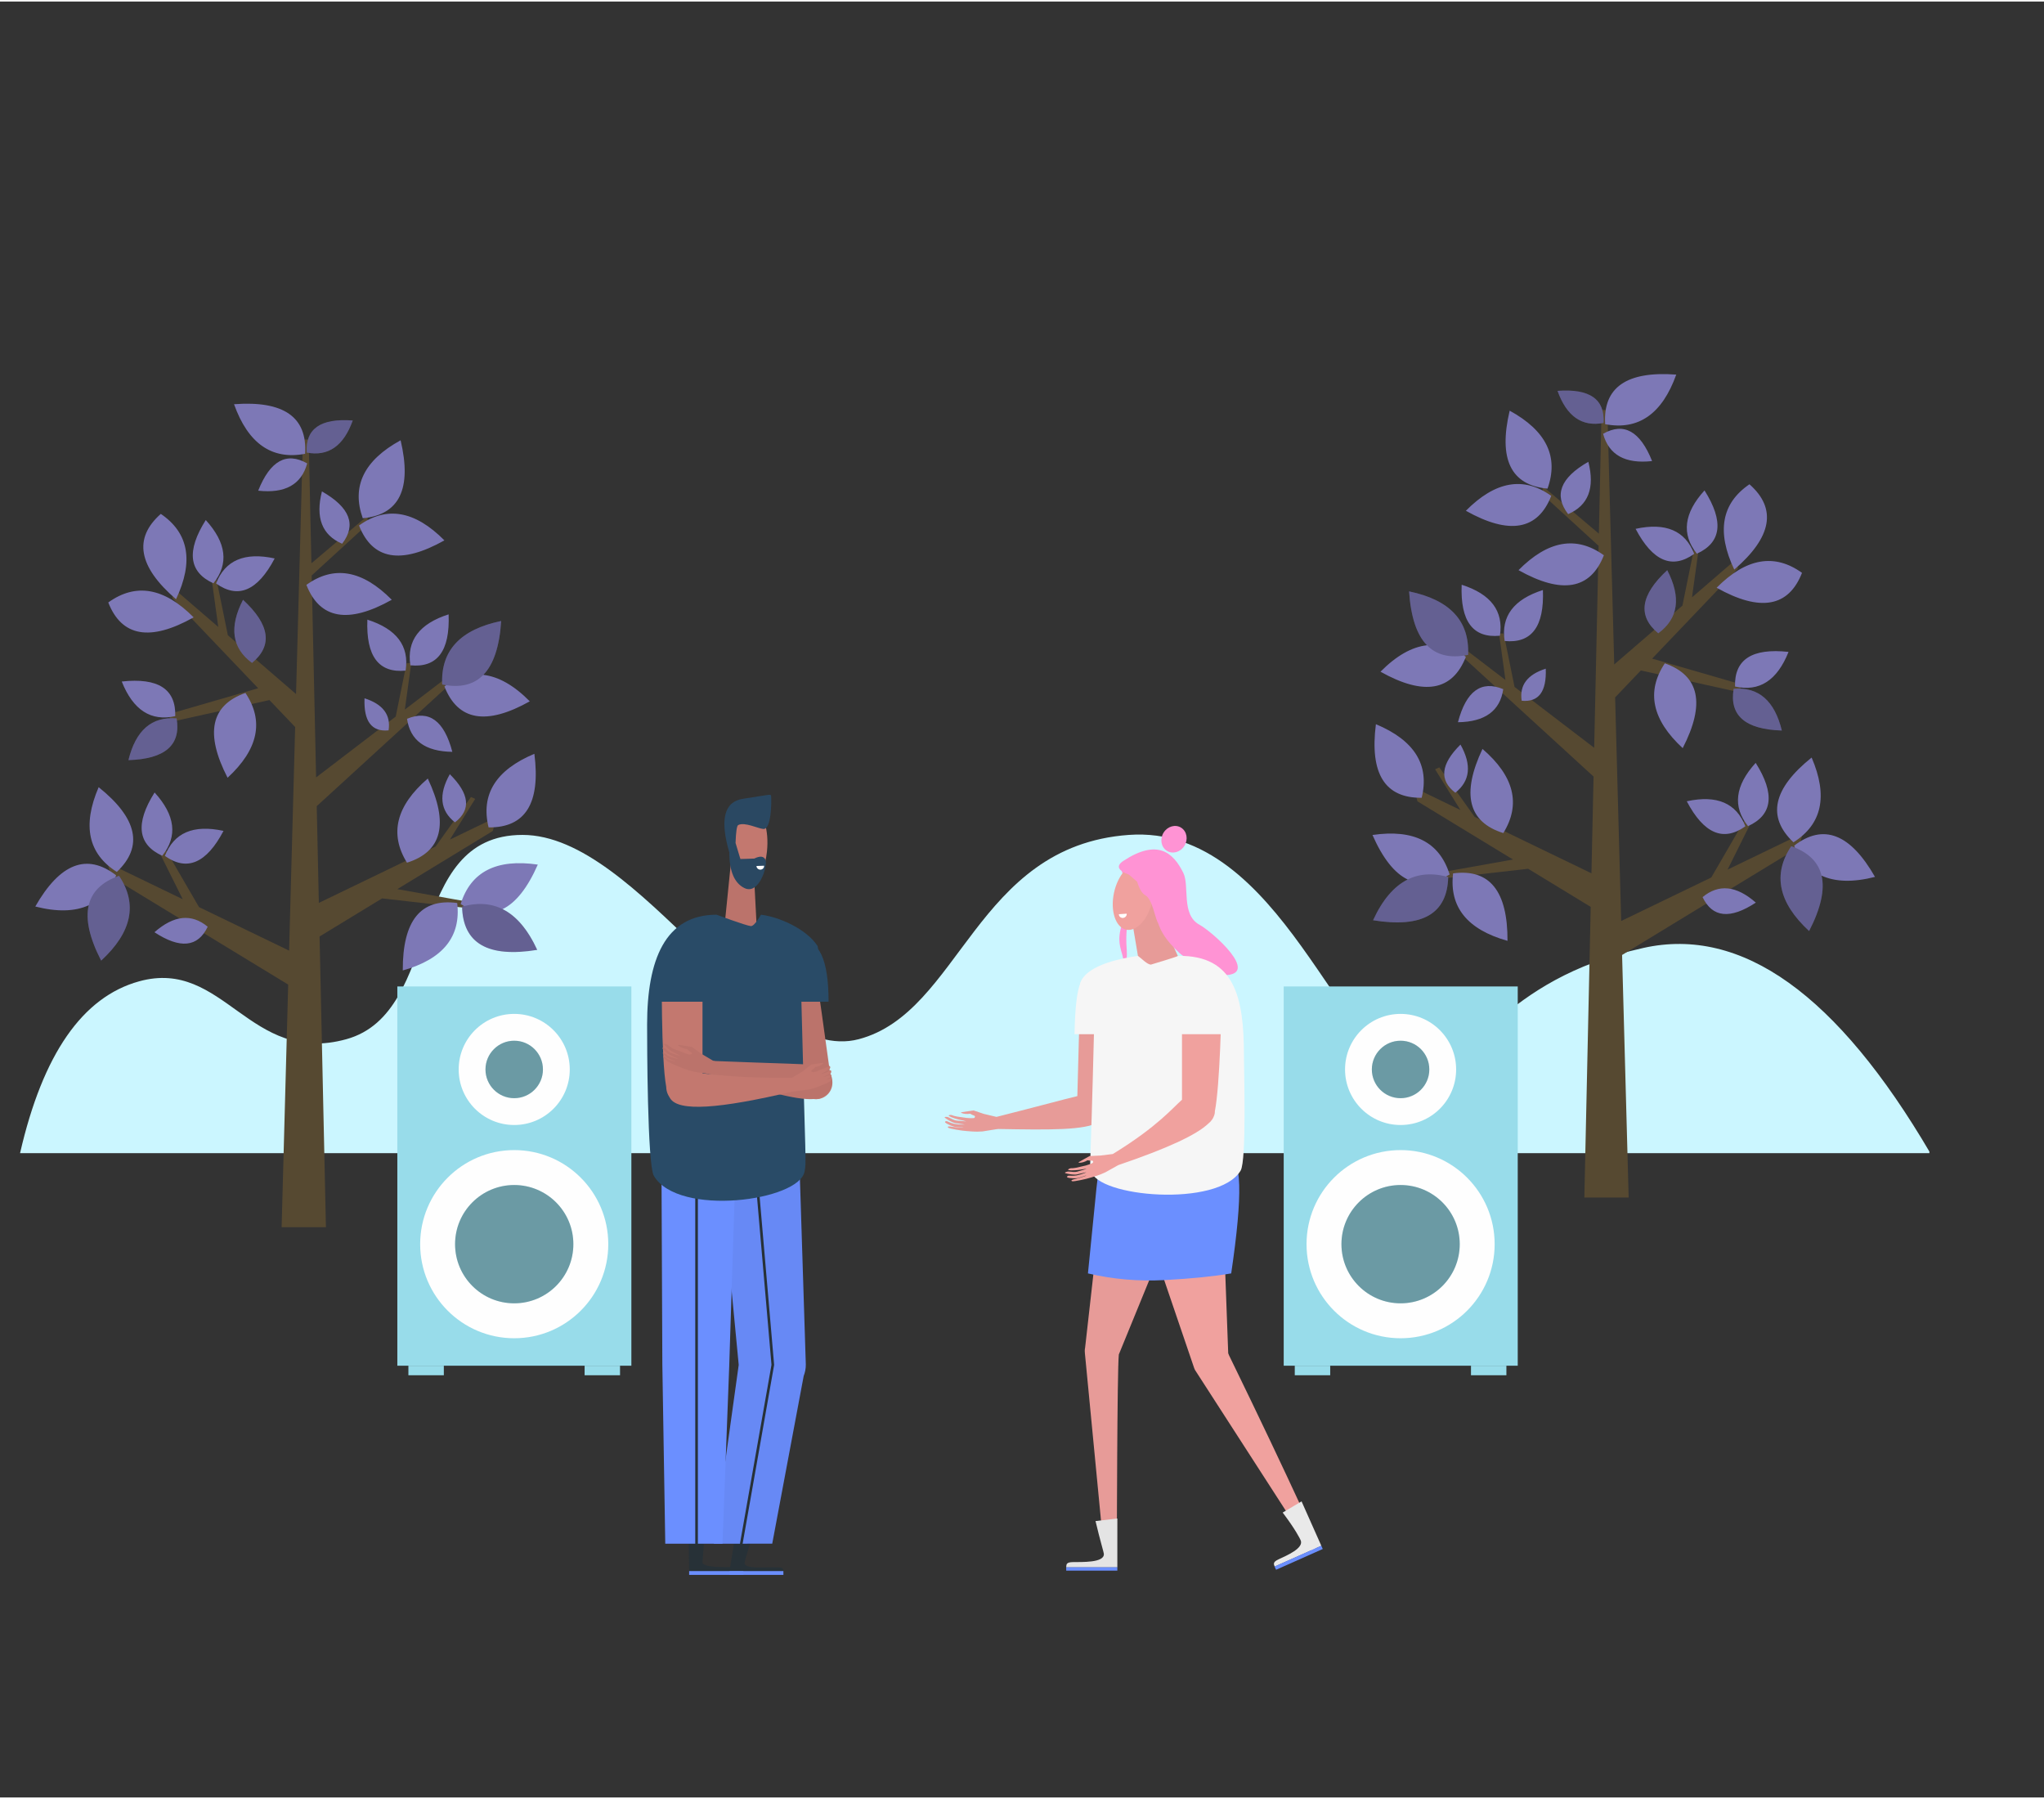 <?xml version="1.0" encoding="UTF-8"?>
<svg id="illustration-builder" width="1000" height="880" viewBox="-10 -30 1070 940" version="1.1" xmlns="http://www.w3.org/2000/svg" xmlns:xlink="http://www.w3.org/1999/xlink" style="pointer-events: inherit;"><rect x="-10" y="-30" width="1070" height="940" fill="#333333" stroke="none"/><g transform="translate(0,0)">
<g><svg xmlns="http://www.w3.org/2000/svg" width="1000" height="880" viewBox="0 0 1000 880"><g id="Symbols--globalStyle1/communication/bg1" fill="none" fill-rule="evenodd" stroke="none" stroke-width="1"><g id="globalStyle1/communication/bg1--globalStyle1/communication/bg1" fill="#FFEEFC" fill-rule="nonzero"><path id="[background]background--globalStyle1/communication/bg1" d="M0.5,572.763 L1000.5,572.763 C951.82,489.717 901.767,453.91 850.342,465.342 C773.203,482.489 765.647,527.161 728.869,527.161 C692.092,527.161 661.309,400.393 580.905,406.193 C500.5,411.993 492.834,499.077 439.526,513.119 C386.217,527.161 325.024,406.193 263.516,406.193 C202.009,406.193 222.098,499.077 171.31,513.119 C120.522,527.161 107.322,470.536 62.82,482.83 C33.151,491.026 12.378,521.004 0.5,572.763 Z" fill="#cbf6ff" opacity="1.00"></path></g></g></svg></g></g><g transform="translate(198,404)">
<g><svg xmlns="http://www.w3.org/2000/svg" width="123" height="285" viewBox="0 0 123 285"><g id="Symbols--globalStyle1/objects/party/3" fill="none" fill-rule="evenodd" stroke="none" stroke-width="1"><g id="globalStyle1/objects/party/3--globalStyle1/objects/party/3"><polygon id="[objects]music--globalStyle1/objects/party/3" fill="#98dcea" fill-rule="nonzero" points="-0.139 280.015 122.511 280.015 122.511 81.508 -0.139 81.508" opacity="1.00"></polygon><path id="Fill-2--globalStyle1/objects/party/3" fill="#FEFEFE" d="M110.425,216.402 C110.425,243.597 88.384,265.645 61.184,265.645 C33.992,265.645 11.947,243.597 11.947,216.402 C11.947,189.206 33.992,167.161 61.184,167.161 C88.384,167.161 110.425,189.206 110.425,216.402"></path><path id="Fill-6--globalStyle1/objects/party/3" fill="#FEFEFE" d="M90.263,124.955 C90.263,141.013 77.243,154.032 61.183,154.032 C45.124,154.032 32.109,141.013 32.109,124.955 C32.109,108.898 45.124,95.876 61.183,95.876 C77.243,95.876 90.263,108.898 90.263,124.955"></path><path id="[objects]music--globalStyle1/objects/party/3" fill="#98dcea" fill-rule="nonzero" d="M24.343,280.015 L24.343,285.256 L5.792,285.256 L5.792,280.015 L24.343,280.015 Z M116.574,280.015 L116.574,285.256 L98.033,285.256 L98.033,280.015 L116.574,280.015 Z M61.183,185.438 C78.291,185.438 92.151,199.302 92.151,216.402 C92.151,233.503 78.291,247.364 61.183,247.364 C44.08,247.364 30.225,233.503 30.225,216.402 C30.225,199.302 44.08,185.438 61.183,185.438 Z M61.183,109.914 C69.492,109.914 76.225,116.651 76.225,124.955 C76.225,133.258 69.492,139.994 61.183,139.994 C52.884,139.994 46.142,133.258 46.142,124.955 C46.142,116.651 52.884,109.914 61.183,109.914 Z" opacity="1.00"></path><path id="shadow--globalStyle1/objects/party/3" fill="#000" fill-opacity=".3" d="M61.178,185.438 C78.286,185.438 92.146,199.302 92.146,216.402 C92.146,233.503 78.286,247.364 61.178,247.364 C44.075,247.364 30.22,233.503 30.22,216.402 C30.22,199.302 44.075,185.438 61.178,185.438 Z M61.178,109.914 C69.487,109.914 76.22,116.651 76.22,124.955 C76.22,133.258 69.487,139.994 61.178,139.994 C52.879,139.994 46.137,133.258 46.137,124.955 C46.137,116.651 52.879,109.914 61.178,109.914 Z"></path></g></g></svg></g></g><g transform="translate(662,404)">
<g><svg xmlns="http://www.w3.org/2000/svg" width="123" height="285" viewBox="0 0 123 285"><g id="Symbols--globalStyle1/objects/party/3" fill="none" fill-rule="evenodd" stroke="none" stroke-width="1"><g id="globalStyle1/objects/party/3--globalStyle1/objects/party/3"><polygon id="[objects]music--globalStyle1/objects/party/3" fill="#98dcea" fill-rule="nonzero" points="-0.139 280.015 122.511 280.015 122.511 81.508 -0.139 81.508" opacity="1.00"></polygon><path id="Fill-2--globalStyle1/objects/party/3" fill="#FEFEFE" d="M110.425,216.402 C110.425,243.597 88.384,265.645 61.184,265.645 C33.992,265.645 11.947,243.597 11.947,216.402 C11.947,189.206 33.992,167.161 61.184,167.161 C88.384,167.161 110.425,189.206 110.425,216.402"></path><path id="Fill-6--globalStyle1/objects/party/3" fill="#FEFEFE" d="M90.263,124.955 C90.263,141.013 77.243,154.032 61.183,154.032 C45.124,154.032 32.109,141.013 32.109,124.955 C32.109,108.898 45.124,95.876 61.183,95.876 C77.243,95.876 90.263,108.898 90.263,124.955"></path><path id="[objects]music--globalStyle1/objects/party/3" fill="#98dcea" fill-rule="nonzero" d="M24.343,280.015 L24.343,285.256 L5.792,285.256 L5.792,280.015 L24.343,280.015 Z M116.574,280.015 L116.574,285.256 L98.033,285.256 L98.033,280.015 L116.574,280.015 Z M61.183,185.438 C78.291,185.438 92.151,199.302 92.151,216.402 C92.151,233.503 78.291,247.364 61.183,247.364 C44.08,247.364 30.225,233.503 30.225,216.402 C30.225,199.302 44.08,185.438 61.183,185.438 Z M61.183,109.914 C69.492,109.914 76.225,116.651 76.225,124.955 C76.225,133.258 69.492,139.994 61.183,139.994 C52.884,139.994 46.142,133.258 46.142,124.955 C46.142,116.651 52.884,109.914 61.183,109.914 Z" opacity="1.00"></path><path id="shadow--globalStyle1/objects/party/3" fill="#000" fill-opacity=".3" d="M61.178,185.438 C78.286,185.438 92.146,199.302 92.146,216.402 C92.146,233.503 78.286,247.364 61.178,247.364 C44.075,247.364 30.22,233.503 30.22,216.402 C30.22,199.302 44.075,185.438 61.178,185.438 Z M61.178,109.914 C69.487,109.914 76.22,116.651 76.22,124.955 C76.22,133.258 69.487,139.994 61.178,139.994 C52.879,139.994 46.137,133.258 46.137,124.955 C46.137,116.651 52.879,109.914 61.178,109.914 Z"></path></g></g></svg></g></g><g transform="translate(680,133)">
<g><svg xmlns="http://www.w3.org/2000/svg" width="320" height="463" viewBox="0 0 320 463"><g id="Symbols--globalStyle1/objects/tree/3" fill="none" fill-rule="evenodd" stroke="none" stroke-width="1"><g id="globalStyle1/objects/tree/3--globalStyle1/objects/tree/3"><path id="Combined-Shape--globalStyle1/objects/tree/3" fill="#564931" d="M151.419,50.768 L155.025,183.973 L190.719,153.184 L196.917,122.768 L199.342,122.786 L195.736,148.855 L219.714,128.172 L219.714,133.915 L174.865,180.921 L221.965,194.541 L220.249,198.471 L168.954,187.116 L155.492,201.226 L158.66,318.255 L205.821,295.475 L224.764,262.833 L227.506,264.943 L214.346,291.357 L253.737,272.331 L251.789,279.602 L206.443,307.221 L205.818,308.476 L205.736,307.652 L159.141,336.033 L162.578,463 L139.381,463 L142.709,310.86 L109.977,290.922 L67.086,295.796 L66.041,292.498 L102.013,286.071 L52.025,255.624 L50.077,248.353 L74.494,260.147 L61.249,238.844 L63.457,237.842 L81.948,263.748 L143.093,293.283 L144.201,242.651 L74.888,179.218 L74.888,174.376 L98.079,192.101 L94.715,167.762 L97.14,167.745 L102.845,195.743 L144.53,227.604 L146.843,121.899 L117.55,95.092 L117.55,90.637 L146.982,115.513 L148.399,50.768 L151.419,50.768 Z"></path><path id="[tree]tree--globalStyle1/objects/tree/3" fill="#7d78b6" d="M99.153,328.638 C78.082,322.71 68.587,310.94 70.668,293.327 C89.777,290.784 99.272,302.554 99.153,328.638 Z M291.531,295.17 C280.164,298.065 270.838,297.845 263.551,294.51 C265.322,301.979 263.151,311.642 257.041,323.499 C240.957,308.651 237.841,293.853 247.692,279.105 C248.37,279.345 249.028,279.596 249.665,279.858 C249.508,279.522 249.356,279.18 249.206,278.832 C264.484,267.075 278.592,272.521 291.531,295.17 Z M68.854,293.902 C68.241,294.278 67.632,294.632 67.027,294.961 C67.388,295.051 67.749,295.148 68.113,295.25 C67.636,314.522 54.525,322.059 28.781,317.861 C33.684,307.207 39.724,300.097 46.9,296.533 C39.983,293.207 33.839,285.439 28.469,273.229 C50.131,270.074 63.592,276.965 68.854,293.902 Z M229.148,308.629 C215.676,317.465 206.385,316.506 201.275,305.752 C209.698,298.748 218.989,299.707 229.148,308.629 Z M258.356,232.705 C267.01,252.811 263.838,267.597 248.841,277.063 C234.838,263.814 238.01,249.027 258.356,232.705 Z M223.681,268.682 C212.153,276.93 201.925,272.566 192.998,255.59 C208.725,252.165 218.952,256.529 223.681,268.682 Z M86.062,228.189 C102.654,242.467 106.285,257.147 96.955,272.23 C78.561,266.459 74.93,251.779 86.062,228.189 Z M229.067,235.487 C239.305,251.706 237.97,262.745 225.064,268.605 C216.903,258.433 218.237,247.394 229.067,235.487 Z M30.261,215.242 C50.453,223.694 58.443,236.533 54.23,253.761 C34.954,253.957 26.964,241.117 30.261,215.242 Z M74.532,225.912 C80.516,236.581 79.617,244.984 71.834,251.121 C63.278,244.575 64.178,236.172 74.532,225.912 Z M181.515,183.383 C199.696,189.792 202.813,204.591 190.865,227.778 C174.781,212.929 171.665,198.131 181.515,183.383 Z M242.766,218.551 C223.595,217.969 215.189,210.69 217.548,196.713 C230.544,195.635 238.95,202.914 242.766,218.551 Z M96.928,196.913 C95.279,208.27 87.373,214.036 73.211,214.212 C77.504,197.89 85.41,192.123 96.928,196.913 Z M119.178,186.188 C119.654,198.241 115.455,203.834 106.583,202.967 C105.337,194.861 109.535,189.268 119.178,186.188 Z M246.269,177.407 C240.314,192.36 230.977,198.399 218.258,195.523 C217.866,181.354 227.203,175.315 246.269,177.407 Z M47.638,145.729 C69.072,150.172 79.365,161.252 78.517,178.966 C77.812,179.111 77.119,179.235 76.438,179.337 C76.745,179.545 77.052,179.76 77.359,179.981 C70.319,197.927 55.421,200.525 32.665,187.775 C40.917,179.44 49.024,174.825 56.988,173.93 C51.624,168.439 48.507,159.038 47.638,145.729 Z M117.685,145.021 C118.442,164.185 111.767,173.078 97.659,171.7 C95.678,158.811 102.353,149.918 117.685,145.021 Z M75.158,142.253 C90.49,147.15 97.166,156.043 95.184,168.932 C81.077,170.311 74.401,161.418 75.158,142.253 Z M182.78,134.635 C190.16,148.939 188.591,159.947 178.076,167.66 C167.126,158.66 168.694,147.651 182.78,134.635 Z M253.322,136.033 C246.283,153.979 231.385,156.577 208.629,143.827 C224.03,128.271 238.927,125.673 253.322,136.033 Z M149.607,126.827 C142.568,144.773 127.67,147.371 104.914,134.621 C120.314,119.065 135.212,116.467 149.607,126.827 Z M225.814,89.667 C240.27,102.42 237.616,117.308 217.852,134.331 C208.502,114.538 211.155,99.65 225.814,89.667 Z M196.896,126.084 C185.368,134.331 175.141,129.968 166.214,112.992 C181.941,109.567 192.168,113.93 196.896,126.084 Z M202.283,92.889 C212.521,109.107 211.186,120.147 198.279,126.006 C190.119,115.835 191.453,104.796 202.283,92.889 Z M122.055,95.745 C115.016,113.691 100.118,116.29 77.362,103.54 C92.763,87.984 107.66,85.386 122.055,95.745 Z M141.471,77.902 C144.966,91.628 141.442,100.757 130.899,105.289 C123.292,95.403 126.815,86.275 141.471,77.902 Z M100.284,51.144 C119.483,61.66 126.087,75.264 120.096,91.957 C100.905,90.137 94.301,76.532 100.284,51.144 Z M174.843,77.523 C160.765,79.074 152.215,74.314 149.195,63.243 C160.043,57.085 168.592,61.845 174.843,77.523 Z M187.491,32.266 C180.108,52.873 167.704,61.524 150.279,58.219 C149.075,38.979 161.479,30.328 187.491,32.266 Z M149.422,57.577 C138.147,59.716 130.121,54.118 125.344,40.784 C142.175,39.53 150.201,45.128 149.422,57.577 Z" opacity="1.00"></path><path id="shadow--globalStyle1/objects/tree/3" fill="#000" fill-opacity=".2" d="M247.692,279.105 C265.873,285.514 268.989,300.312 257.041,323.499 C240.957,308.651 237.841,293.853 247.692,279.105 Z M68.113,295.25 C67.636,314.522 54.525,322.059 28.781,317.861 C37.932,297.976 51.043,290.439 68.113,295.25 Z M242.766,218.551 C223.595,217.969 215.189,210.69 217.548,196.713 C230.544,195.635 238.95,202.914 242.766,218.551 Z M47.638,145.729 C69.072,150.172 79.365,161.252 78.517,178.966 C59.632,182.837 49.339,171.757 47.638,145.729 Z M182.78,134.635 C190.16,148.939 188.591,159.947 178.076,167.66 C167.126,158.66 168.694,147.651 182.78,134.635 Z M149.422,57.577 C138.147,59.716 130.121,54.118 125.344,40.784 C142.175,39.53 150.201,45.128 149.422,57.577 Z"></path></g></g></svg></g></g><g transform="translate(-20,148.5)">
<g transform="translate(320,0) scale(-1, 1)">
<g><svg xmlns="http://www.w3.org/2000/svg" width="320" height="463" viewBox="0 0 320 463"><g id="Symbols--globalStyle1/objects/tree/3" fill="none" fill-rule="evenodd" stroke="none" stroke-width="1"><g id="globalStyle1/objects/tree/3--globalStyle1/objects/tree/3"><path id="Combined-Shape--globalStyle1/objects/tree/3" fill="#564931" d="M151.419,50.768 L155.025,183.973 L190.719,153.184 L196.917,122.768 L199.342,122.786 L195.736,148.855 L219.714,128.172 L219.714,133.915 L174.865,180.921 L221.965,194.541 L220.249,198.471 L168.954,187.116 L155.492,201.226 L158.66,318.255 L205.821,295.475 L224.764,262.833 L227.506,264.943 L214.346,291.357 L253.737,272.331 L251.789,279.602 L206.443,307.221 L205.818,308.476 L205.736,307.652 L159.141,336.033 L162.578,463 L139.381,463 L142.709,310.86 L109.977,290.922 L67.086,295.796 L66.041,292.498 L102.013,286.071 L52.025,255.624 L50.077,248.353 L74.494,260.147 L61.249,238.844 L63.457,237.842 L81.948,263.748 L143.093,293.283 L144.201,242.651 L74.888,179.218 L74.888,174.376 L98.079,192.101 L94.715,167.762 L97.14,167.745 L102.845,195.743 L144.53,227.604 L146.843,121.899 L117.55,95.092 L117.55,90.637 L146.982,115.513 L148.399,50.768 L151.419,50.768 Z"></path><path id="[tree]tree--globalStyle1/objects/tree/3" fill="#7d78b6" d="M99.153,328.638 C78.082,322.71 68.587,310.94 70.668,293.327 C89.777,290.784 99.272,302.554 99.153,328.638 Z M291.531,295.17 C280.164,298.065 270.838,297.845 263.551,294.51 C265.322,301.979 263.151,311.642 257.041,323.499 C240.957,308.651 237.841,293.853 247.692,279.105 C248.37,279.345 249.028,279.596 249.665,279.858 C249.508,279.522 249.356,279.18 249.206,278.832 C264.484,267.075 278.592,272.521 291.531,295.17 Z M68.854,293.902 C68.241,294.278 67.632,294.632 67.027,294.961 C67.388,295.051 67.749,295.148 68.113,295.25 C67.636,314.522 54.525,322.059 28.781,317.861 C33.684,307.207 39.724,300.097 46.9,296.533 C39.983,293.207 33.839,285.439 28.469,273.229 C50.131,270.074 63.592,276.965 68.854,293.902 Z M229.148,308.629 C215.676,317.465 206.385,316.506 201.275,305.752 C209.698,298.748 218.989,299.707 229.148,308.629 Z M258.356,232.705 C267.01,252.811 263.838,267.597 248.841,277.063 C234.838,263.814 238.01,249.027 258.356,232.705 Z M223.681,268.682 C212.153,276.93 201.925,272.566 192.998,255.59 C208.725,252.165 218.952,256.529 223.681,268.682 Z M86.062,228.189 C102.654,242.467 106.285,257.147 96.955,272.23 C78.561,266.459 74.93,251.779 86.062,228.189 Z M229.067,235.487 C239.305,251.706 237.97,262.745 225.064,268.605 C216.903,258.433 218.237,247.394 229.067,235.487 Z M30.261,215.242 C50.453,223.694 58.443,236.533 54.23,253.761 C34.954,253.957 26.964,241.117 30.261,215.242 Z M74.532,225.912 C80.516,236.581 79.617,244.984 71.834,251.121 C63.278,244.575 64.178,236.172 74.532,225.912 Z M181.515,183.383 C199.696,189.792 202.813,204.591 190.865,227.778 C174.781,212.929 171.665,198.131 181.515,183.383 Z M242.766,218.551 C223.595,217.969 215.189,210.69 217.548,196.713 C230.544,195.635 238.95,202.914 242.766,218.551 Z M96.928,196.913 C95.279,208.27 87.373,214.036 73.211,214.212 C77.504,197.89 85.41,192.123 96.928,196.913 Z M119.178,186.188 C119.654,198.241 115.455,203.834 106.583,202.967 C105.337,194.861 109.535,189.268 119.178,186.188 Z M246.269,177.407 C240.314,192.36 230.977,198.399 218.258,195.523 C217.866,181.354 227.203,175.315 246.269,177.407 Z M47.638,145.729 C69.072,150.172 79.365,161.252 78.517,178.966 C77.812,179.111 77.119,179.235 76.438,179.337 C76.745,179.545 77.052,179.76 77.359,179.981 C70.319,197.927 55.421,200.525 32.665,187.775 C40.917,179.44 49.024,174.825 56.988,173.93 C51.624,168.439 48.507,159.038 47.638,145.729 Z M117.685,145.021 C118.442,164.185 111.767,173.078 97.659,171.7 C95.678,158.811 102.353,149.918 117.685,145.021 Z M75.158,142.253 C90.49,147.15 97.166,156.043 95.184,168.932 C81.077,170.311 74.401,161.418 75.158,142.253 Z M182.78,134.635 C190.16,148.939 188.591,159.947 178.076,167.66 C167.126,158.66 168.694,147.651 182.78,134.635 Z M253.322,136.033 C246.283,153.979 231.385,156.577 208.629,143.827 C224.03,128.271 238.927,125.673 253.322,136.033 Z M149.607,126.827 C142.568,144.773 127.67,147.371 104.914,134.621 C120.314,119.065 135.212,116.467 149.607,126.827 Z M225.814,89.667 C240.27,102.42 237.616,117.308 217.852,134.331 C208.502,114.538 211.155,99.65 225.814,89.667 Z M196.896,126.084 C185.368,134.331 175.141,129.968 166.214,112.992 C181.941,109.567 192.168,113.93 196.896,126.084 Z M202.283,92.889 C212.521,109.107 211.186,120.147 198.279,126.006 C190.119,115.835 191.453,104.796 202.283,92.889 Z M122.055,95.745 C115.016,113.691 100.118,116.29 77.362,103.54 C92.763,87.984 107.66,85.386 122.055,95.745 Z M141.471,77.902 C144.966,91.628 141.442,100.757 130.899,105.289 C123.292,95.403 126.815,86.275 141.471,77.902 Z M100.284,51.144 C119.483,61.66 126.087,75.264 120.096,91.957 C100.905,90.137 94.301,76.532 100.284,51.144 Z M174.843,77.523 C160.765,79.074 152.215,74.314 149.195,63.243 C160.043,57.085 168.592,61.845 174.843,77.523 Z M187.491,32.266 C180.108,52.873 167.704,61.524 150.279,58.219 C149.075,38.979 161.479,30.328 187.491,32.266 Z M149.422,57.577 C138.147,59.716 130.121,54.118 125.344,40.784 C142.175,39.53 150.201,45.128 149.422,57.577 Z" opacity="1.00"></path><path id="shadow--globalStyle1/objects/tree/3" fill="#000" fill-opacity=".2" d="M247.692,279.105 C265.873,285.514 268.989,300.312 257.041,323.499 C240.957,308.651 237.841,293.853 247.692,279.105 Z M68.113,295.25 C67.636,314.522 54.525,322.059 28.781,317.861 C37.932,297.976 51.043,290.439 68.113,295.25 Z M242.766,218.551 C223.595,217.969 215.189,210.69 217.548,196.713 C230.544,195.635 238.95,202.914 242.766,218.551 Z M47.638,145.729 C69.072,150.172 79.365,161.252 78.517,178.966 C59.632,182.837 49.339,171.757 47.638,145.729 Z M182.78,134.635 C190.16,148.939 188.591,159.947 178.076,167.66 C167.126,158.66 168.694,147.651 182.78,134.635 Z M149.422,57.577 C138.147,59.716 130.121,54.118 125.344,40.784 C142.175,39.53 150.201,45.128 149.422,57.577 Z"></path></g></g></svg></g>
</g></g><g transform="translate(215,364.5)">
<g transform="translate(30.25,179)">

<g><svg xmlns="http://www.w3.org/2000/svg" width="251" height="250" viewBox="0 0 251 250"><g id="Symbols--globalStyle1/people/man/bottom/1" fill="none" fill-rule="evenodd" stroke="none" stroke-width="1"><g id="globalStyle1/people/man/bottom/1--globalStyle1/people/man/bottom/1"><path id="Fill-1--globalStyle1/people/man/bottom/1" fill="#273137" d="M130.406,224.292 L126.665,247.999 L154.843,248.003 C154.925,246.016 153.594,246.081 150.144,246.016 C144.969,245.918 134,247.07 134.534,243.572 C134.689,242.559 136.699,235.592 140.228,224.521 L130.406,224.292 Z"></path><path id="[clothes]shoes--globalStyle1/people/man/bottom/1" fill="#6b8fff" d="M126.665,250 L154.846,250.003 L154.843,248.003 C154.843,248.003 145.647,247.998 126.665,248.014 L126.665,250 Z" opacity="1.00"></path><path id="Fill-6--globalStyle1/people/man/bottom/1" fill="#273137" d="M105.114,223.371 L105.506,248.014 L133.924,248.004 C133.924,248.004 132.956,246.049 129.506,245.983 C124.331,245.885 112,246.425 112.491,243.133 C112.642,242.118 113.031,236.793 113.811,224.293 L105.114,223.371 Z"></path><path id="[clothes]shoes--globalStyle1/people/man/bottom/1" fill="#6b8fff" d="M105.506,250 L133.924,250.001 L133.924,248.004 C133.924,248.004 124.488,247.996 105.506,248.013 L105.506,250 Z" opacity="1.00"></path><path id="[clothes]pants--globalStyle1/people/man/bottom/1" fill="#6b8fff" d="M163.046,28.475 L166.543,138.82 C166.566,139.178 166.577,139.54 166.577,139.904 C166.577,142.013 166.184,144.033 165.464,145.897 L148.999,233.661 L118.435,233.667 L131.456,140.081 L121.001,30.517 L163.046,28.475 Z" opacity="1.00"></path><path id="shadow--globalStyle1/people/man/bottom/1" fill="#000" fill-opacity=".04" d="M163.045,28.475 L166.577,139.958 L148.999,233.661 L118.435,233.667 L131.456,140.081 L121,30.517 L163.045,28.475 Z"></path><path id="Stroke-19--globalStyle1/people/man/bottom/1" fill="#273137" fill-rule="nonzero" d="M148.606,140.05 L148.614,140.14 L148.622,139.961 L148.606,140.05 Z M148.606,140.05 L132.128,233.547 C132.062,233.922 132.312,234.279 132.687,234.345 C133.061,234.411 133.419,234.161 133.485,233.786 L149.979,140.2 L149.987,140.021 L139.763,21.495 C139.73,21.116 139.396,20.835 139.017,20.868 C138.638,20.901 138.357,21.235 138.39,21.614 L148.606,140.05 Z"></path><path id="[clothes]pants--globalStyle1/people/man/bottom/1" fill="#6b8fff" d="M130,30.516 L126.507,140.048 C126.506,140.048 126.506,140.049 126.506,140.049 L126.507,140.048 L126.505,140.13 C126.502,140.411 126.491,140.69 126.474,140.967 L122.967,233.666 L93.007,233.666 L91.483,140.436 C91.477,140.261 91.475,140.086 91.475,139.91 C91.475,139.89 91.475,139.871 91.475,139.851 L91,30.516 L130,30.516 Z" opacity="1.00"></path><polygon id="Stroke-27--globalStyle1/people/man/bottom/1" fill="#273137" fill-rule="nonzero" points="110.08 234.193 110.08 17 108.702 17 108.702 234.193"></polygon></g></g></svg></g>
</g>
<g transform="translate(83.75,15)">

<g><svg xmlns="http://www.w3.org/2000/svg" width="120" height="150" viewBox="0 0 120 150"><g id="Symbols--globalStyle1/people/man/head/1" fill="none" fill-rule="evenodd" stroke="none" stroke-width="1"><g id="globalStyle1/people/man/head/1--globalStyle1/people/man/head/1"><path id="[skin]neck--globalStyle1/people/man/head/1" fill="#c3786f" d="M74.309,31.957 C75.514,20.696 80.615,12.343 85.703,13.3 C90.79,14.257 93.938,24.161 92.733,35.422 C91.921,43.012 89.339,49.28 86.184,52.268 L88.249,92.049 L68.751,92.049 L74.109,38.911 C73.993,36.704 74.052,34.362 74.309,31.957 Z" opacity="1.00"></path><polygon id="shadow--globalStyle1/people/man/head/1" fill="#000" fill-opacity=".04" points="68.751 92.049 88.249 92.049 85.574 40.509 74.257 37.453"></polygon><path id="[hair]hair--globalStyle1/people/man/head/1" fill="#2a4862" d="M80.994,7.692 C95.986,5.981 95.671,5.481 95.757,6.98 C95.891,9.317 95.384,24.244 91.123,23.852 C88.418,23.603 81.519,19.718 78.005,21.343 C77.267,21.684 76.688,24.896 76.268,30.978 L76.291,30.643 L78.537,39.169 L85.799,39.169 C88.879,37.771 90.824,38.054 91.633,40.018 C92.847,42.963 87.683,58.495 80.09,54.41 C75.028,51.687 72.606,45.539 72.823,35.964 L72.922,35.767 C68.368,18.184 71.059,8.826 80.994,7.692 Z" transform="rotate(-2 83.275 30.59)" opacity="1.00"></path><path id="smile--globalStyle1/people/man/head/1" fill="#FFF" fill-rule="nonzero" d="M89.278,44.889 C89.934,44.889 91.278,44.452 91.278,42.889 C91.278,42.889 87.278,42.889 87.278,42.889 C87.278,44.337 88.622,44.889 89.278,44.889 Z" transform="rotate(-2 89.278 43.889)"></path></g></g></svg></g>
</g>
<g transform="translate(112.75,82)">

<g><svg xmlns="http://www.w3.org/2000/svg" width="193" height="193" viewBox="0 0 193 193"><g id="Symbols--globalStyle1/people/man/top/5" fill="none" fill-rule="evenodd" stroke="none" stroke-width="1"><g id="globalStyle1/people/man/top/5--globalStyle1/people/man/top/5"><path id="[skin]hand--globalStyle1/people/man/top/5" fill="#c3786f" d="M65,22.667 C67.43,34.745 76.347,88.058 83.176,95.472 C87.269,99.915 98.528,99.729 96.826,84.737 C96.547,82.269 88.494,24.531 87.383,19 C79.4,20.677 65,22.667 65,22.667" opacity="1.00"></path><path id="shadow--globalStyle1/people/man/top/5" fill="#000" fill-opacity=".04" d="M65,22.667 C67.43,34.745 76.347,88.058 83.176,95.472 C87.269,99.915 98.528,99.729 96.826,84.737 C96.547,82.269 88.494,24.531 87.383,19 C79.4,20.677 65,22.667 65,22.667"></path><path id="[clothes]tshirt--globalStyle1/people/man/top/5" fill="#294b67" d="M37.359,1.458 C10.422,1.458 1,25.118 1,58.959 C1,67.788 1.085,132.356 4.554,138.186 C17.423,159.805 80.641,151.233 83.419,135.887 C84.441,130.242 83.943,134.563 81.709,44.611 C88.774,28.8 91.567,19.799 90.087,17.609 C84.136,8.802 70.125,2.627 60.653,1.458 C60.653,1.163 57.456,7.432 55.332,7.432 C52.447,7.09 37.359,1.458 37.359,1.458 Z" opacity="1.00"></path><path id="[skin]hand--globalStyle1/people/man/top/5" fill="#c3786f" d="M35.234,78 C70.627,79.454 87.976,79.496 91.988,80.671 C95.847,81.801 98.1,85.542 97.997,89.266 C98.066,91.838 96.97,94.412 94.805,96.141 C92.924,97.644 90.601,98.218 88.389,97.927 C78.605,98.73 59.539,92.833 34.535,85 C33.579,85.009 32.624,84.629 31.926,83.871 C30.617,82.449 30.707,80.235 32.129,78.925 C32.994,78.129 34.152,77.851 35.221,78.075 L35.234,78 Z" opacity="1.00"></path><path id="shadow--globalStyle1/people/man/top/5" fill="#000" fill-opacity=".04" d="M91.178,97.442 C82.515,99.971 61.92,93.58 34,84.832 L35.234,78 C70.627,79.454 87.976,79.496 91.988,80.671 C99.388,82.838 100.883,94.607 91.178,97.442"></path><path id="[clothes]tshirt--globalStyle1/people/man/top/5" fill="#294b67" d="M67.048,47 L96,47 C96,24.907 91.029,14.254 81.088,15.041 C71.147,15.828 66.467,26.481 67.048,47 Z" opacity="1.00"></path><path id="[skin]hand--globalStyle1/people/man/top/5" fill="#c3786f" d="M8.67,20.688 L30,21 L29.999,84.493 C37.603,85.358 50.898,87.036 76.063,86.809 L76.829,86.802 L76.834,86.832 L82.474,83.432 L86.871,79.899 L92.8,79.007 C93.275,78.95 93.316,79.251 93.257,79.303 C91.99,80.384 90.794,80.912 89.018,81.173 C87.967,82.825 85.857,82.996 87.442,83.786 C88.014,84.071 89.2,83.841 91.994,82.457 C92.377,82.267 95.277,81.411 96.116,80.745 C96.72,80.266 97.078,81.329 96.758,81.826 C96.361,82.441 96.163,82.535 96.163,82.535 C96.163,82.535 92.447,84.546 92.321,84.697 C92.128,84.93 94.354,84.424 96.104,83.354 C96.609,83.045 96.603,82.969 96.873,82.889 C97.358,82.744 97.451,83.484 97.37,83.913 C97.292,84.315 97.131,84.514 96.8,84.706 C95.747,85.315 94.066,85.903 93.556,86.206 C93.046,86.508 94.598,86.181 96.778,85.267 C97.124,85.122 97.399,85.021 97.456,85.647 C97.487,85.986 97.328,86.337 96.953,86.608 C96.006,87.293 94.737,87.53 94.591,87.722 C94.447,87.914 96.068,87.463 96.93,87.165 C97.175,87.08 97.478,87.034 97.495,87.331 C97.531,87.991 97.354,88.393 97.131,88.52 C95.368,89.525 94.913,89.689 93.58,90.216 C92.212,90.759 89.614,92.091 85.989,92.908 L77.657,94 L77.641,93.908 C38.411,103.178 17.434,104.603 13.051,97.564 C12.856,97.25 12.676,96.943 12.511,96.643 C11.744,95.454 11.235,94.082 11.064,92.607 C11.017,92.253 10.997,91.914 11,91.587 L11,91.566 C8.249,76.435 8.67,31.849 8.67,20.688 Z" opacity="1.00"></path><path id="[skin]hand--globalStyle1/people/man/top/5" fill="#c3786f" d="M10.179,69 L10.267,69.005 C10.893,69.077 11.35,69.224 11.641,69.445 C12.589,70.162 13.497,71.002 14.985,71.793 C15.243,71.93 18.263,72.849 18.704,73.051 C21.912,74.527 23.266,74.797 23.909,74.53 C25.692,73.791 23.291,73.552 22.055,71.864 C20.03,71.545 18.658,70.979 17.193,69.856 C17.123,69.802 17.164,69.502 17.703,69.575 L17.703,69.575 L24.463,70.661 L29.548,74.338 L35.761,78.01 C36.167,78.04 36.574,78.142 36.966,78.322 C38.72,79.132 39.487,81.211 38.677,82.966 C37.965,84.509 36.27,85.288 34.677,84.902 L34.657,85 L25.781,83.701 C21.642,82.764 18.656,81.349 17.09,80.762 C15.561,80.189 14.027,79.49 12,78.427 C11.743,78.291 9.466,76.461 9.491,75.802 C9.502,75.505 10.038,75.809 10.369,75.954 C10.983,76.223 11.748,77.101 12.027,77.198 C13.903,77.851 16.048,78.43 15.878,78.233 C15.708,78.036 13.922,77.642 11.561,76.391 C11.101,76.147 9.445,74.34 9.243,74.04 C8.785,73.358 10.256,74.06 10.581,74.239 C11.239,74.601 11.792,75.309 12.189,75.466 C14.687,76.452 17.606,77.068 17.019,76.75 C16.431,76.431 13.926,75.229 12.666,74.672 C11.655,74.224 11.554,74.189 9.99,72.641 C9.516,72.173 9.092,71.502 9.007,71.259 C8.895,70.939 10.239,71.317 10.461,71.497 C12.073,72.805 11.885,73.077 13.147,73.637 C15.27,74.58 18.61,75.521 18.385,75.28 C18.24,75.126 13.968,72.993 13.968,72.993 C12.061,71.819 11.562,71.03 10.977,70.487 C10.576,70.115 10.218,69.759 9.903,69.422 C9.763,69.272 9.813,69.095 10.016,69.027 C10.091,69.002 10.178,68.994 10.267,69.005 Z" opacity="1.00"></path><path id="shadow--globalStyle1/people/man/top/5" fill="#000" fill-opacity=".04" d="M10.179,69 L10.267,69.005 C10.893,69.077 11.35,69.224 11.641,69.445 C12.589,70.162 13.497,71.002 14.985,71.793 C15.243,71.93 18.263,72.849 18.704,73.051 C21.912,74.527 23.266,74.797 23.909,74.53 C25.692,73.791 23.291,73.552 22.055,71.864 C20.03,71.545 18.658,70.979 17.193,69.856 C17.123,69.802 17.164,69.502 17.703,69.575 L17.703,69.575 L24.463,70.661 L29.548,74.338 L35.761,78.01 C36.167,78.04 36.574,78.142 36.966,78.322 C38.72,79.132 39.487,81.211 38.677,82.966 C37.965,84.509 36.27,85.288 34.677,84.902 L34.657,85 L25.781,83.701 C21.642,82.764 18.656,81.349 17.09,80.762 C15.561,80.189 14.027,79.49 12,78.427 C11.743,78.291 9.466,76.461 9.491,75.802 C9.502,75.505 10.038,75.809 10.369,75.954 C10.983,76.223 11.748,77.101 12.027,77.198 C13.903,77.851 16.048,78.43 15.878,78.233 C15.708,78.036 13.922,77.642 11.561,76.391 C11.101,76.147 9.445,74.34 9.243,74.04 C8.785,73.358 10.256,74.06 10.581,74.239 C11.239,74.601 11.792,75.309 12.189,75.466 C14.687,76.452 17.606,77.068 17.019,76.75 C16.431,76.431 13.926,75.229 12.666,74.672 C11.655,74.224 11.554,74.189 9.99,72.641 C9.516,72.173 9.092,71.502 9.007,71.259 C8.895,70.939 10.239,71.317 10.461,71.497 C12.073,72.805 11.885,73.077 13.147,73.637 C15.27,74.58 18.61,75.521 18.385,75.28 C18.24,75.126 13.968,72.993 13.968,72.993 C12.061,71.819 11.562,71.03 10.977,70.487 C10.576,70.115 10.218,69.759 9.903,69.422 C9.763,69.272 9.813,69.095 10.016,69.027 C10.091,69.002 10.178,68.994 10.267,69.005 Z"></path><path id="[clothes]tshirt--globalStyle1/people/man/top/5" fill="#294b67" d="M5.643,47 L34.928,47 C35.69,25.205 30.392,14.543 19.034,15.015 C7.676,15.487 3.212,26.148 5.643,47 Z" opacity="1.00"></path></g></g></svg></g>
</g></g><g transform="translate(431,364.5)">
<g transform="translate(336,0) scale(-1, 1)">
<g transform="translate(24.5,177)">

<g><svg xmlns="http://www.w3.org/2000/svg" width="251" height="250" viewBox="0 0 251 250"><g id="Symbols--globalStyle1/people/woman/bottom/3" fill="none" fill-rule="evenodd" stroke="none" stroke-width="1"><g id="globalStyle1/people/woman/bottom/3--globalStyle1/people/woman/bottom/3"><path id="[skin]leg---globalStyle1/people/woman/bottom/3" fill="#f0a19e" d="M123.988,18.787 C136.908,18.765 147.401,29.22 147.423,42.14 C147.426,43.793 147.257,45.406 146.934,46.963 L129.089,140.418 C129.037,140.823 128.961,141.219 128.861,141.607 L128.854,141.641 C128.788,141.892 128.713,142.14 128.627,142.383 L128.674,142.397 L81.159,245.08 C77.6,243.211 77.811,242.096 77.425,242.17 C77.425,242.17 85.314,213.191 110.087,136.792 L109.897,137.373 C109.951,137.086 110.018,136.804 110.096,136.526 L110.144,136.365 L100.597,43.767 L100.689,43.771 C100.655,43.259 100.637,42.743 100.636,42.222 C100.613,29.302 111.069,18.81 123.988,18.787 Z" transform="rotate(8 112.424 131.934)" opacity="1.00"></path><path id="[clothes]shoes--globalStyle1/people/woman/bottom/3" fill="#6b8fff" d="M167.596,249.771 L194.355,249.771 L194.355,247.887 C194.355,247.887 185.117,247.872 167.596,247.887 L167.596,249.771 Z" opacity="1.00"></path><path id="[skin]leg---globalStyle1/people/woman/bottom/3" fill="#f0a19e" d="M176.511,18.04 C188.76,18.019 198.708,27.931 198.729,40.18 C198.731,41.192 198.665,42.189 198.535,43.165 L198.593,43.165 L182.702,137.408 C182.66,137.997 182.562,138.571 182.412,139.124 L182.409,139.13 C182.295,139.556 182.15,139.968 181.976,140.365 L143.733,237.439 L137.01,239.923 L137.951,233.23 C137.951,233.23 163.345,144.185 164.747,136.055 L164.747,136.046 L164.744,136.047 L154.562,43.165 C154.439,42.214 154.374,41.244 154.372,40.258 C154.35,28.009 164.262,18.061 176.511,18.04 Z" transform="rotate(-16 167.87 128.982)" opacity="1.00"></path><path id="shadow--globalStyle1/people/woman/bottom/3" fill="#000" fill-opacity=".04" d="M176.511,18.04 C188.76,18.019 198.708,27.931 198.729,40.18 C198.731,41.192 198.665,42.189 198.535,43.165 L198.593,43.165 L182.702,137.408 C182.66,137.997 182.562,138.571 182.412,139.124 L182.409,139.13 C182.295,139.556 182.15,139.968 181.976,140.365 L143.733,237.439 L137.01,239.923 L137.951,233.23 C137.951,233.23 163.345,144.185 164.747,136.055 L164.747,136.046 L164.744,136.047 L154.562,43.165 C154.439,42.214 154.374,41.244 154.372,40.258 C154.35,28.009 164.262,18.061 176.511,18.04 Z" transform="rotate(-16 167.87 128.982)"></path><path id="Fill-15--globalStyle1/people/woman/bottom/3" fill="#E9E9E9" d="M167.596,222.494 L167.596,247.96 L194.355,247.942 C194.277,246.303 194.119,245.374 190.935,245.311 C186.158,245.219 174.639,245.738 174.636,241.178 C174.635,240.205 176.516,234.447 179.009,223.83 L167.596,222.494 Z"></path><path id="shadow--globalStyle1/people/woman/bottom/3" fill="#000" fill-opacity=".02" d="M167.596,222.494 L167.596,247.96 L194.355,247.942 C194.277,246.303 194.119,245.374 190.935,245.311 C186.158,245.219 174.639,245.738 174.636,241.178 C174.635,240.205 176.516,234.447 179.009,223.83 L167.596,222.494 Z"></path><path id="shape--globalStyle1/people/woman/bottom/3" fill="#E9E9E9" d="M64.82,217.861 L64.82,243.327 L91.579,243.309 C91.501,241.67 91.343,240.741 88.159,240.678 C83.382,240.586 73.532,240.797 73.529,236.237 C73.528,235.264 73.74,229.814 76.233,219.197 L64.82,217.861 Z" transform="rotate(24 78.2 230.594)"></path><path id="[clothes]shoes--globalStyle1/people/woman/bottom/3" fill="#6b8fff" d="M59.288,243.963 L86.047,243.963 L86.047,242.079 C86.047,242.079 76.809,242.064 59.288,242.079 L59.288,243.963 Z" transform="rotate(24 72.668 243.018)" opacity="1.00"></path><path id="[clothes]skirt--globalStyle1/people/woman/bottom/3" fill="#6b8fff" d="M166.434,7.125 C171.664,23.027 175.447,35.774 177.783,45.364 C180.119,54.955 183.634,69.373 188.33,88.619 C175.838,93.48 162.668,96.503 148.82,97.688 C134.972,98.873 123.389,99.329 114.07,99.055 C108.13,78.926 104.603,63.851 103.491,53.828 C102.379,43.806 103.485,31.031 106.809,15.505 L166.434,7.125 Z" transform="rotate(8 145.701 53.129)" opacity="1.00"></path></g></g></svg></g>
</g>
<g transform="translate(105.5,30)">

<g><svg xmlns="http://www.w3.org/2000/svg" width="120" height="150" viewBox="0 0 120 150"><g id="Symbols--globalStyle1/people/woman/head/3" fill="none" fill-rule="evenodd" stroke="none" stroke-width="1"><g id="globalStyle1/people/woman/head/3--globalStyle1/people/woman/head/3"><path id="[hair]hair--globalStyle1/people/woman/head/3" fill="#ff93d4" d="M84.357,30.279 C81.229,40.23 80.831,48.559 83.166,55.27 C86.668,65.334 85.774,68.335 83.892,74.806 C82.638,79.123 83.516,84.02 86.527,89.504 C82.807,83.816 81.186,77.978 81.664,71.996 C82.381,63.019 81.359,56.685 79.921,52.654 C78.482,48.621 77.727,36.419 77.211,33.547 C76.869,31.633 79.251,30.544 84.357,30.279" opacity="1.00"></path><g id="Group--globalStyle1/people/woman/head/3" transform="translate(34.9 24.817)"><polygon id="[skin]neck--globalStyle1/people/woman/head/3" fill="#f0a19e" points="5.096 68.042 40.632 20.172 49.384 29.025 31.731 73.704" transform="rotate(-12 27.24 46.938)" opacity="1.00"></polygon><polygon id="shadow--globalStyle1/people/woman/head/3" fill="#000" fill-opacity=".04" points="5.096 68.042 40.632 20.172 49.384 29.025 31.731 73.704" transform="rotate(-12 27.24 46.938)"></polygon><ellipse id="[skin]face--globalStyle1/people/woman/head/3" cx="43.439" cy="19.336" fill="#f0a19e" rx="10.236" ry="17.511" transform="rotate(-12 43.44 19.336)" opacity="1.00"></ellipse><path id="smile--globalStyle1/people/woman/head/3" fill="#FFF" fill-rule="nonzero" d="M48.774,30.347 C49.452,30.347 50.841,29.886 50.841,28.24 C50.841,28.24 46.709,28.242 46.709,28.242 C46.708,29.767 48.096,30.347 48.774,30.347 Z" transform="rotate(4 48.775 29.293)"></path></g><path id="[hair]hair--globalStyle1/people/woman/head/3" fill="#ff93d4" d="M83.365,25.243 C87.38,27.871 86.423,30.291 80.494,32.501 C79.307,33.484 77.88,34.725 76.214,36.221 C75.05,40.018 73.616,42.378 71.912,43.304 C68.225,45.306 66.836,55.427 65.265,57.807 C63.817,62.038 61.384,66.74 54.139,73.456 C48.994,78.226 32.291,85.091 30.804,85.091 C11.151,85.091 36.872,62.365 43.625,58.686 C53.317,53.404 48.692,38.364 52.058,31.555 C57.373,20.804 65.676,13.664 83.365,25.243 Z M53.175,7.923 C56.184,6.012 60.303,7.164 62.379,10.497 C64.453,13.83 63.696,18.082 60.688,19.993 C57.678,21.905 53.559,20.752 51.483,17.419 C49.41,14.086 50.166,9.834 53.175,7.923 Z" opacity="1.00"></path></g></g></svg></g>
</g>
<g transform="translate(118.5,97)">

<g><svg xmlns="http://www.w3.org/2000/svg" width="193" height="178" viewBox="0 0 193 178"><g id="Symbols--globalStyle1/people/woman/top/1" fill="none" fill-rule="evenodd" stroke="none" stroke-width="1"><g id="globalStyle1/people/woman/top/1--globalStyle1/people/woman/top/1"><path id="[skin]hand--globalStyle1/people/woman/top/1" fill="#f0a19e" d="M92.785,25 C93.166,29.382 94.24,69.257 94.523,81.407 C102.282,83.267 115.665,86.925 136.046,92.083 L136.854,92.288 L143.459,90.726 L148.847,88.912 L154.977,89.805 C155.462,89.89 155.416,90.161 155.341,90.189 C153.772,90.765 152.434,90.886 150.599,90.613 C149.075,91.743 147.397,91.395 148.414,92.82 C148.534,92.987 151.669,93.108 154.7,92.51 C155.131,92.425 157.256,92.158 157.516,92.108 C159.015,91.827 159.232,91.706 160.245,91.339 C160.555,91.227 160.99,91.224 161.549,91.331 C161.63,91.346 161.703,91.376 161.761,91.418 C161.917,91.532 161.914,91.7 161.751,91.792 C161.388,92 160.983,92.211 160.535,92.426 C159.881,92.74 157.749,93.439 155.863,93.848 C154.585,94.126 153.005,94.484 152.838,94.579 C152.579,94.726 155.169,94.368 157.269,94.25 C159.369,94.133 160.457,93.111 162.203,92.412 C162.444,92.316 162.926,92.271 163.65,92.278 C163.688,92.278 164.051,92.365 163.994,92.559 C163.937,92.752 162.07,94.006 160.946,94.564 C159.072,95.494 158.632,95.518 157.638,95.633 C156.399,95.774 154.211,96.109 153.617,96.226 C153.024,96.344 156.469,96.389 158.915,95.931 C159.296,95.86 160.051,95.616 160.403,95.511 C161.454,95.195 162.706,94.38 163.264,94.508 C163.345,94.526 163.422,94.554 163.49,94.589 C163.807,94.752 163.882,95.041 163.658,95.234 C163.079,95.732 162.148,96.249 160.864,96.782 C160.562,96.907 159.362,97.367 158.895,97.436 C156.923,97.728 154.399,97.7 154.199,97.825 C153.999,97.951 155.463,97.818 157.26,97.761 C157.67,97.747 159.311,97.54 159.623,97.523 C160.034,97.5 160.311,97.424 161.006,97.317 C162.396,97.105 162.65,97.602 161.979,98.023 C161.308,98.445 155.226,99.54 152.467,99.694 C150.955,99.778 147.992,100.198 144.165,99.887 L136.665,98.687 C136.631,98.688 136.597,98.689 136.564,98.689 C136.319,98.689 136.08,98.662 135.851,98.609 L136.151,98.603 C109.678,99.082 90.162,99.381 83.302,94.93 L83.327,94.946 C82.409,94.441 81.614,93.768 81.037,92.99 C80.963,92.89 80.889,92.782 80.815,92.667 C79.956,91.532 79.473,90.298 79.304,89.059 C75.012,75.177 72.857,35.731 72,25.907 L72.027,25.906 C72.689,25.893 85.527,25.637 92.785,25 Z" opacity="1.00"></path><path id="shadow--globalStyle1/people/woman/top/1" fill="#000" fill-opacity=".04" d="M92.785,25 C93.166,29.382 94.24,69.257 94.523,81.407 C102.282,83.267 115.665,86.925 136.046,92.083 L136.854,92.288 L143.459,90.726 L148.847,88.912 L154.977,89.805 C155.462,89.89 155.416,90.161 155.341,90.189 C153.772,90.765 152.434,90.886 150.599,90.613 C149.075,91.743 147.397,91.395 148.414,92.82 C148.534,92.987 151.669,93.108 154.7,92.51 C155.131,92.425 157.256,92.158 157.516,92.108 C159.015,91.827 159.232,91.706 160.245,91.339 C160.555,91.227 160.99,91.224 161.549,91.331 C161.63,91.346 161.703,91.376 161.761,91.418 C161.917,91.532 161.914,91.7 161.751,91.792 C161.388,92 160.983,92.211 160.535,92.426 C159.881,92.74 157.749,93.439 155.863,93.848 C154.585,94.126 153.005,94.484 152.838,94.579 C152.579,94.726 155.169,94.368 157.269,94.25 C159.369,94.133 160.457,93.111 162.203,92.412 C162.444,92.316 162.926,92.271 163.65,92.278 C163.688,92.278 164.051,92.365 163.994,92.559 C163.937,92.752 162.07,94.006 160.946,94.564 C159.072,95.494 158.632,95.518 157.638,95.633 C156.399,95.774 154.211,96.109 153.617,96.226 C153.024,96.344 156.469,96.389 158.915,95.931 C159.296,95.86 160.051,95.616 160.403,95.511 C161.454,95.195 162.706,94.38 163.264,94.508 C163.345,94.526 163.422,94.554 163.49,94.589 C163.807,94.752 163.882,95.041 163.658,95.234 C163.079,95.732 162.148,96.249 160.864,96.782 C160.562,96.907 159.362,97.367 158.895,97.436 C156.923,97.728 154.399,97.7 154.199,97.825 C153.999,97.951 155.463,97.818 157.26,97.761 C157.67,97.747 159.311,97.54 159.623,97.523 C160.034,97.5 160.311,97.424 161.006,97.317 C162.396,97.105 162.65,97.602 161.979,98.023 C161.308,98.445 155.226,99.54 152.467,99.694 C150.955,99.778 147.992,100.198 144.165,99.887 L136.665,98.687 C136.631,98.688 136.597,98.689 136.564,98.689 C136.319,98.689 136.08,98.662 135.851,98.609 L136.151,98.603 C109.678,99.082 90.162,99.381 83.302,94.93 L83.327,94.946 C82.409,94.441 81.614,93.768 81.037,92.99 C80.963,92.89 80.889,92.782 80.815,92.667 C79.956,91.532 79.473,90.298 79.304,89.059 C75.012,75.177 72.857,35.731 72,25.907 L72.027,25.906 C72.689,25.893 85.527,25.637 92.785,25 Z"></path><path id="[clothes]tshirt--globalStyle1/people/woman/top/1" fill="#f6f6f6" d="M41.759,8.011 C12.09,7.597 7.32,29.704 7.32,60.269 C7.32,68.242 5.9,115.127 9.046,120.392 C20.715,139.917 84.82,134.251 87.34,120.392 C88.267,115.293 87.816,128.227 85.79,46.985 C91.313,32.113 93.663,23.692 92.84,21.72 C88.863,12.193 70.131,9.106 62.779,8.011 C60.903,9.375 57.927,12.572 56.001,12.572 C55.225,12.305 43.12,8.776 41.759,8.011 Z" opacity="1.00"></path><path id="[skin]hand--globalStyle1/people/woman/top/1" fill="#f0a19e" d="M39.749,26 L39.749,83.304 C44.399,87.344 52.404,97.216 75.271,111.288 L75.969,111.716 L82.463,112.509 L88.151,112.779 L93.551,115.829 C93.973,116.082 93.832,116.318 93.752,116.316 C92.076,116.283 90.784,115.909 89.17,114.991 C87.337,115.487 85.897,114.557 86.331,116.247 C86.381,116.445 89.265,117.693 92.312,118.236 C92.746,118.314 94.825,118.835 95.086,118.884 C96.588,119.166 96.833,119.133 97.913,119.16 C98.244,119.168 98.65,119.323 99.134,119.625 C99.204,119.668 99.262,119.723 99.3,119.783 C99.405,119.945 99.339,120.099 99.155,120.126 C98.74,120.187 98.285,120.236 97.789,120.274 C97.066,120.327 94.822,120.202 92.913,119.899 C91.618,119.693 90.014,119.452 89.822,119.48 C89.527,119.523 92.076,120.129 94.079,120.781 C96.082,121.434 97.469,120.879 99.352,120.864 C99.612,120.863 100.078,120.996 100.75,121.264 C100.786,121.279 101.094,121.492 100.971,121.649 C100.848,121.809 98.649,122.295 97.398,122.405 C95.313,122.589 94.893,122.452 93.923,122.197 C92.715,121.88 90.55,121.397 89.953,121.291 C89.356,121.185 92.557,122.475 95.008,122.937 C95.388,123.008 96.182,123.057 96.548,123.086 C97.643,123.173 99.108,122.871 99.583,123.192 C99.653,123.239 99.713,123.292 99.765,123.349 C100,123.616 99.966,123.911 99.688,124.009 C98.966,124.262 97.91,124.403 96.518,124.432 C96.19,124.438 94.902,124.43 94.442,124.325 C92.497,123.882 90.148,122.942 89.917,122.984 C89.685,123.028 91.099,123.436 92.798,124.034 C93.186,124.17 94.792,124.573 95.09,124.669 C95.483,124.797 95.768,124.826 96.456,124.98 C97.831,125.286 97.888,125.84 97.109,125.988 C96.33,126.135 90.255,124.946 87.621,124.089 C86.179,123.619 83.261,122.935 79.802,121.261 L73.078,117.512 C73.075,117.511 73.073,117.51 73.071,117.509 C47.654,108.845 32.216,101.788 25.884,95.711 C25.147,95.142 24.505,94.457 23.986,93.682 C23.754,93.381 23.573,93.074 23.45,92.768 L23.437,92.736 C23.376,92.615 23.319,92.492 23.264,92.368 L23.293,92.422 L23.221,92.284 C22.769,91.368 22.544,90.476 22.544,89.604 C22.544,89.529 22.545,89.454 22.546,89.381 C19.885,75.814 19.017,36.802 19,26.309 L19,26 L39.749,26 Z" opacity="1.00"></path><path id="[clothes]tshirt--globalStyle1/people/woman/top/1" fill="#f6f6f6" d="M14.069 49L44 49C43.767 35.257 42.711 26.249 40.83 21.975 38.009 15.565 23.78 15.565 18.609 20.737 15.162 24.185 13.648 33.606 14.069 49zM66.069 49L96 49C95.767 35.257 94.711 26.249 92.83 21.975 90.009 15.565 75.78 15.565 70.609 20.737 67.162 24.185 65.648 33.606 66.069 49z" opacity="1.00"></path></g></g></svg></g>
</g>
</g></g><!----><!----><!----></svg>